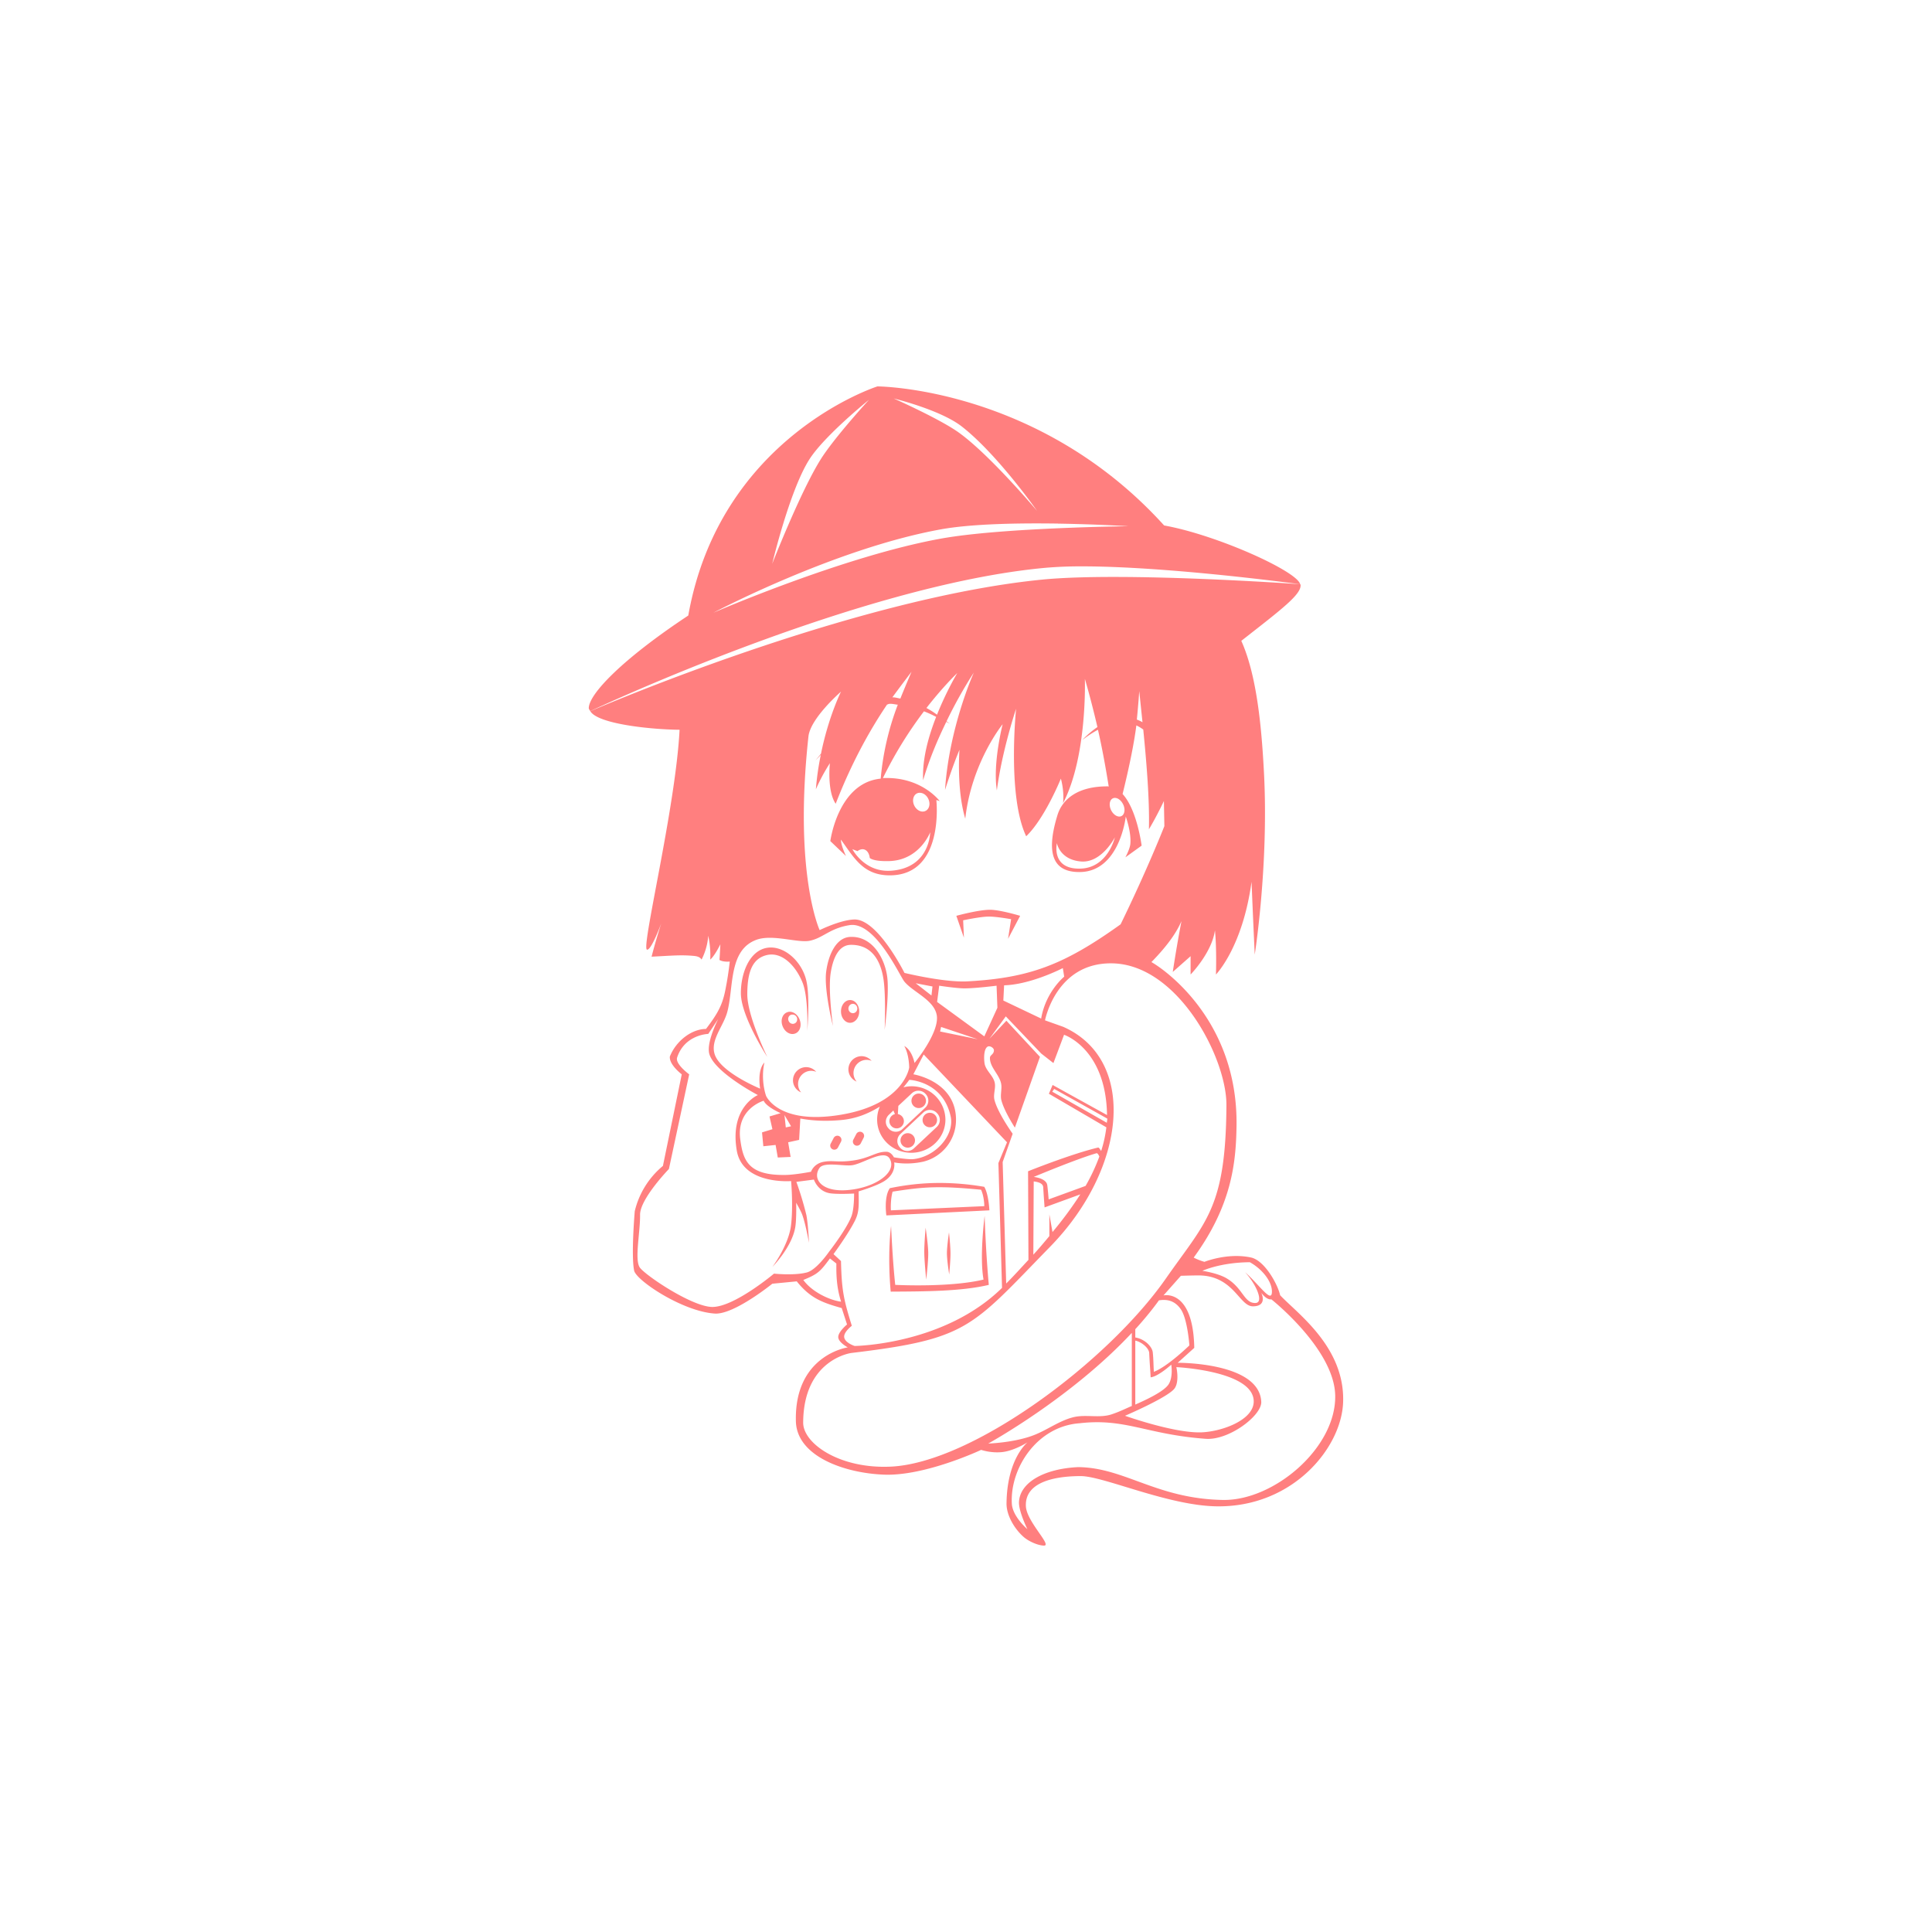 <?xml version="1.0" encoding="utf-8"?>
<svg role="img" viewBox="0 0 24 24" xmlns="http://www.w3.org/2000/svg">
	<title>Ren'Py</title>
	<path d="M10.166 0S6.908 1.035 6.25 4.744C4.885 5.647 4.194 6.368 4.19 6.66c0 .023.02.042.031.063.115-.054 5.565-2.614 9.422-2.967a8.31 8.31 0 01.707-.03c1.8-.007 4.532.365 4.569.37-.063-.269-1.722-1.02-2.817-1.217C13.504.009 10.166 0 10.166 0zm8.754 4.096c-.039-.003-3.665-.261-5.342-.096-3.94.388-9.242 2.675-9.356 2.725.16.27 1.288.38 1.848.384-.085 1.63-.804 4.532-.674 4.553.09.014.295-.547.295-.547s-.105.322-.201.692c.404-.02.597-.04.851-.018.057.005.143.01.184.078.134-.26.137-.494.137-.494s.056.211.043.494c.096-.082.209-.316.209-.316s-.009.201-.018.324c.08.048.213.033.213.033a6.8 6.8 0 01-.092.592c-.062.312-.16.488-.4.803-.297.002-.617.244-.748.57-.02.17.246.37.246.37l-.39 1.896a1.743 1.743 0 00-.583.937s-.078.912-.013 1.23c.04.202 1 .846 1.671.89.397.025 1.19-.618 1.19-.618l.506-.049c.276.346.528.441.931.553l.11.34s-.182.149-.182.26c0 .11.197.214.197.214s-1.108.156-1.074 1.53c.018.728 1.01 1.074 1.824 1.105.855.033 2.012-.513 2.012-.513s.184.066.412.048c.262-.02.549-.205.549-.205s-.426.331-.436 1.268c-.002.25.172.537.364.7.114.095.3.17.412.171.173.001-.359-.495-.375-.813-.028-.541.69-.626 1.135-.626.471-.001 1.812.614 2.82.626 1.57.02 2.583-1.212 2.613-2.16.037-1.14-.951-1.834-1.304-2.21-.052-.233-.324-.722-.604-.782-.487-.104-.963.09-.963.09s-.112-.03-.223-.088c.794-1.087.876-1.977.887-2.728.032-2.214-1.539-3.268-1.762-3.39.371-.38.53-.64.622-.847a27.5 27.5 0 00-.18 1.051l.369-.326v.379s.44-.45.504-.914c.039.377.021.914.021.914s.552-.561.737-1.92c.035.862.066 1.508.066 1.508s.29-1.837.192-3.75c-.048-.928-.144-2.02-.47-2.746.825-.647 1.245-.959 1.227-1.16 0-.004-.007-.009-.007-.012zM10.504.25s.961.233 1.406.578c.737.573 1.562 1.75 1.562 1.75s-.98-1.165-1.625-1.625C11.451.67 10.504.25 10.504.25zm-.516.031s-.72.785-1 1.235c-.42.672-1 2.156-1 2.156s.358-1.511.766-2.156C9.064 1.024 9.988.28 9.988.28zm3.914 2.56c.813.013 1.465.054 1.465.054s-2.596.027-3.867.253C9.48 3.508 6.77 4.686 6.77 4.686S9.273 3.36 11.478 2.96c.638-.116 1.611-.132 2.424-.12zm-3.031 3.07s-.122.283-.23.552c-.056-.01-.112-.027-.165-.026.19-.26.395-.527.395-.527zm1.293.01s-.513 1.13-.598 2.433c.17-.534.299-.83.299-.83s-.064.815.12 1.425c.131-1.169.774-1.955.774-1.955s-.209.81-.12 1.37c.107-.826.398-1.69.398-1.69s-.187 1.808.209 2.64c.385-.368.718-1.193.718-1.193s.074.246.045.508c.506-.967.452-2.574.452-2.574s.122.406.26.998c-.19.13-.315.271-.315.271s.136-.113.326-.215c.08.347.155.75.223 1.176-.005 0-.009-.004-.014-.004-.62-.006-.944.26-1.047.594-.288.935.01 1.18.453 1.18.836-.001.961-1.149.961-1.149s.119.33.094.57c-.01.104-.102.274-.102.274l.336-.242s-.092-.74-.394-1.069c.145-.587.24-1.068.285-1.42.05.023.097.052.143.085.063.634.133 1.446.117 2.066.171-.286.31-.586.31-.586l.01.52s-.344.88-.906 2.033c-1.185.85-1.903 1.111-3.17 1.181-.478.027-1.305-.175-1.305-.175s-.556-1.118-1.037-1.106c-.288.007-.719.22-.719.22s-.542-1.166-.232-4.009c.041-.38.674-.928.674-.928s-.258.515-.414 1.284a5.42 5.42 0 01-.116.14s.093-.094.112-.115a5.608 5.608 0 00-.102.713c.123-.289.29-.541.29-.541s-.064.57.12.84c.355-.915.75-1.59 1.063-2.053.013-.003.028-.012.04-.014.053-.009.122.01.183.016a5.67 5.67 0 00-.354 1.531c-.886.086-1.043 1.293-1.043 1.293l.324.309s-.104-.216-.105-.34c.273.375.461.746 1.025.74 1.124-.013.951-1.56.951-1.56l.07.023s-.376-.51-1.171-.477l-.006.002a8.303 8.303 0 01.851-1.384c.128.051.16.068.252.115-.154.395-.29.859-.27 1.312.138-.467.311-.861.48-1.209l.074.037-.069-.048a9.273 9.273 0 01.567-1.012zm-.344.013s-.222.368-.42.863c-.08-.057-.105-.075-.219-.139.362-.464.639-.724.639-.724zm3.767.375l.067.644a.698.698 0 00-.117-.055c.031-.307.05-.59.05-.59zm-4.539 2.105c.068.002.135.05.17.123.05.1.024.214-.056.252-.08.04-.184-.01-.233-.111-.049-.1-.023-.214.057-.252a.133.133 0 01.062-.012zm4.04.106c.058.002.121.05.16.123.053.1.042.211-.024.25-.065.038-.162-.01-.215-.11-.053-.1-.042-.211.024-.25a.098.098 0 01.054-.013zm-3.83.714s-.004.734-.805.793c-.556.042-.805-.445-.805-.445l.106.04s.077-.066.156-.028c.089.043.097.168.097.168s.06.075.399.066c.633-.016.851-.594.851-.594zm3.824.102s-.145.637-.72.648c-.606.012-.48-.527-.48-.527s.058.343.5.379c.428.035.7-.5.7-.5zm-2.578 1.5c-.239-.003-.704.125-.704.125l.157.453-.016-.36s.347-.075.523-.077c.158-.003.47.054.47.054l-.063.406.25-.476s-.408-.123-.618-.125zm-2.915.318c.529-.084 1.037 1.046 1.133 1.166.174.217.616.38.672.696.064.359-.46.992-.46.992s-.046-.26-.212-.352c.102.179.102.446.102.446s-.103.755-1.406.976c-1.3.22-1.557-.389-1.557-.389s-.117-.312-.035-.691c-.157.168-.088.541-.088.541s-.828-.338-.943-.717c-.09-.295.188-.58.265-.879.133-.514.024-1.275.602-1.486.329-.12.848.067 1.093.022.285-.054.413-.257.834-.325zm.008.244c-.29.017-.447.375-.492.72-.049.374.14 1.124.14 1.124s-.104-.738-.046-1.101c.052-.33.177-.575.414-.579.446-.006.625.344.68.72.05.342.023 1.038.023 1.038s.095-.72.055-1.078c-.044-.382-.3-.87-.774-.844zm-1.726.227c-.355.066-.533.52-.532.941.002.478.547 1.317.547 1.317s-.414-.843-.414-1.297c0-.474.111-.744.407-.813.3-.069.584.2.734.563.129.312.101 1.008.101 1.008s.062-.714-.023-1.055c-.1-.402-.474-.728-.82-.664zm7.156.32c1.36.023 2.372 1.958 2.365 2.94-.014 2.137-.426 2.398-1.25 3.58-1.214 1.742-4.018 3.821-5.699 3.9-1.064.05-1.817-.482-1.814-.912.006-1.313.996-1.441.996-1.441 2.425-.29 2.477-.52 4.117-2.2 1.587-1.625 1.808-3.87.273-4.552l-.379-.135s.227-1.2 1.39-1.18zm-1.022.098l.028.178s-.382.309-.477.867l-.783-.373.016-.315c.56-.016 1.216-.357 1.216-.357zm-3.046.314l.347.067-.021.187zm.486.051s.339.052.508.055c.22.003.68-.055.68-.055l.017.457-.271.592-.977-.713zm-1.846.297c-.104 0-.188.106-.187.236 0 .13.084.235.187.235.104 0 .19-.104.19-.235 0-.13-.085-.237-.19-.236zm.059.078c.05 0 .091.043.092.096 0 .054-.041.098-.092.098s-.093-.044-.092-.098c0-.053.042-.096.092-.096zm-1.307.164a.153.153 0 00-.056.012c-.098.037-.14.166-.092.287.046.121.162.19.26.152.098-.035.14-.165.093-.287-.036-.097-.12-.164-.205-.164zm.05.059c.041-.004.08.02.097.06.02.051-.003.108-.051.125-.048.02-.102-.007-.121-.058-.02-.05.003-.105.05-.123a.087.087 0 01.026-.004zm4.423.037l.732.768.254.199.22-.586s.868.283.89 1.662l-1.127-.623-.077.182 1.19.695c-.02.162-.054.325-.108.49-.02-.03-.04-.068-.06-.072-.562.133-1.453.492-1.453.492l.008 1.834c-.154.166-.308.337-.461.49l-.073-2.515.207-.586c-.042-.06-.314-.449-.377-.702-.029-.118.033-.245.004-.363-.035-.144-.186-.246-.209-.392-.017-.117-.014-.308.067-.348.044-.022.127.027.127.076 0 .088-.08.096-.082.154-.008.193.19.343.23.532.025.113-.022.235.006.347.049.197.222.479.28.569l.519-1.465-.695-.748-.352.375zm-5.953.053s-.26.496-.182.736c.124.381 1.002.84 1.002.84s-.59.247-.437 1.148c.12.714 1.125.633 1.125.633s.048.538-.004.932c-.055.407-.383.845-.383.845s.408-.413.474-.828c.027-.166.018-.5.018-.5s.093.16.125.246c.07.188.14.582.14.582s-.017-.385-.054-.574a6.832 6.832 0 00-.207-.687l.363-.047s.08.25.344.285c.161.022.488.004.488.004s.004.3-.05.457c-.095.27-.47.75-.47.75s-.255.372-.456.426c-.265.07-.682.025-.682.025s-.82.69-1.275.69c-.424 0-1.418-.674-1.508-.823-.105-.173.014-.723.01-1.084-.005-.327.597-.949.597-.949l.42-1.96s-.294-.213-.25-.348c.157-.478.645-.489.645-.489zm4.613.166l.758.254-.778-.16zm-.36.57l1.725 1.818-.178.43.075 2.584c-1.202 1.182-3.051 1.203-3.051 1.203s-.202-.063-.217-.183c-.013-.106.158-.235.158-.235-.171-.552-.21-.736-.224-1.34l-.155-.144s.312-.425.448-.701c.088-.18.075-.327.072-.598 0 0 .373-.11.535-.215.251-.162.201-.385.201-.385s.262.06.602-.015a.89.89 0 00.678-.856c.01-.811-.883-.953-.883-.953zm-1.285.035a.273.273 0 00-.103.526.273.273 0 01.209-.45c.035.001.07.008.101.022a.273.273 0 00-.207-.098zm-1.148.227a.273.273 0 00-.273.273c0 .11.067.208.168.25a.273.273 0 01.21-.447c.035 0 .07.008.102.021a.273.273 0 00-.207-.097zm2.135.263s.699.024.857.76c.081.377-.301.828-.767.881-.111.013-.409-.037-.409-.037s-.054-.114-.154-.115c-.227-.003-.342.138-.72.185-.3.038-.386-.011-.575.022-.214.037-.267.207-.267.207s-.325.063-.524.066c-.771.014-.883-.294-.941-.74-.083-.634.486-.797.486-.797s.025.108.35.258l-.23.068.06.264-.215.066.027.287.254-.027.045.26.266-.012-.051-.303.227-.05.025-.442c.218.039.474.063.826.033.345-.028.602-.147.82-.28a.671.671 0 00-.056.269c0 .38.316.687.707.687.39 0 .707-.308.707-.687a.697.697 0 00-.87-.668c.075-.089.122-.155.122-.155zm3 .188l1.1.615c0 .028-.009.058-.01.086l-1.13-.644zm-2.807.037c.05.002.1.02.137.06l.01.01a.198.198 0 01-.008.28l-.477.447a.198.198 0 01-.279-.01l-.008-.01a.195.195 0 01.008-.277l.094-.09.033.074a.15.15 0 10.185.147.15.15 0 00-.125-.147l.01-.17.28-.261a.195.195 0 01.14-.053zm-.006.059a.15.15 0 10.016.3.15.15 0 00-.016-.3zm.244.34c.05.001.1.02.137.06l.01.01a.198.198 0 01-.008.28l-.476.446a.198.198 0 01-.28-.01l-.008-.01a.195.195 0 01.008-.277l.477-.447a.195.195 0 01.14-.053zm-.007.058a.15.15 0 10.002 0zm-3.008.047l.136.232-.109.024zm1.537.35a.081.081 0 00-.049.04l-.062.118a.087.087 0 00.035.117.088.088 0 00.117-.037l.06-.117a.085.085 0 00-.035-.116.089.089 0 00-.066-.006zm1.014.025a.15.15 0 10.002 0zm-1.483.057a.088.088 0 00-.05.043l-.061.117a.085.085 0 00.035.115.085.085 0 00.115-.035l.063-.12a.085.085 0 00-.037-.115.084.084 0 00-.065-.005zm5.397.357c.024.008.04.04.054.07a4.003 4.003 0 01-.285.608l-.765.279s-.015-.196-.028-.293c-.02-.148-.281-.172-.281-.172s.896-.376 1.305-.492zm-4.43.045c.06-.002.11.016.14.064.154.25-.203.55-.722.637-.66.111-.89-.2-.73-.437.09-.137.498-.035.675-.059.17-.023.455-.2.637-.205zm3.125.54c.077.01.193.031.197.124.007.138.028.414.028.414l.74-.27a7.746 7.746 0 01-.576.78l-.065-.365v.449c-.11.132-.216.258-.332.385zm-2.006.032c-.324.004-.646.04-.973.108-.128.183-.072.564-.072.564l2.133-.105s-.014-.334-.106-.487a5.44 5.44 0 00-.982-.08zm-.076.09c.263-.007.551.008.992.05.068.152.067.34.067.34l-1.934.087s-.014-.204.035-.387c.339-.053.577-.083.84-.09zm1.066.59s-.11.838-.023 1.32c-.462.113-1.205.137-1.828.11-.056-.511-.086-1.22-.086-1.22s-.08.55-.008 1.36c.714-.004 1.466-.006 2.031-.14-.067-.742-.086-1.43-.086-1.43zm-1.222.246s-.03.34-.028.512c.002.188.04.562.04.562s.045-.37.042-.555c-.002-.174-.054-.519-.054-.519zm.484.098s-.043.285-.043.43c0 .147.047.44.047.44s.028-.29.027-.437c0-.145-.031-.433-.031-.433zm-2.465.539l.133.105c-.003.25.006.502.098.79-.258-.034-.617-.217-.782-.45.298-.122.346-.167.551-.445zm8.694.078c.25.139.459.393.457.611-.003.254-.264-.15-.557-.404.233.249.397.632.215.637-.238.006-.255-.311-.602-.514-.184-.107-.496-.152-.496-.152s.371-.174.983-.178zm-1.073.273c.741-.002.851.642 1.137.64.313-.003.172-.28.172-.28s.106.151.21.136c0 0 1.301 1.029 1.321 1.989.022 1.08-1.257 2.173-2.312 2.164-1.381-.02-2.043-.67-3.008-.68-.725.034-1.213.328-1.227.727-.006.193.174.558.174.558s-.306-.258-.322-.527c-.041-.738.523-1.603 1.402-1.666.953-.11 1.383.232 2.613.322.48.035 1.162-.482 1.149-.766-.038-.823-1.73-.808-1.73-.808l.343-.309c-.023-1.231-.637-1.086-.637-1.086l.36-.406s.21-.007.355-.008zm-.808.516c.161-.025.325 0 .453.187.138.203.176.746.176.746s-.448.437-.735.547c-.01-.128-.007-.244-.023-.402-.013-.123-.172-.28-.362-.309v-.171c.175-.192.341-.392.49-.598zm-.563.674v1.513c-.136.058-.245.115-.414.172-.255.087-.544-.005-.805.063-.285.073-.53.26-.804.367-.409.16-.95.176-.95.176s1.708-.936 2.973-2.291zm.072.16c.127.025.282.153.288.256.012.26.022.344.03.504.158-.017.427-.262.427-.262s.042.256-.055.406c-.081.125-.349.271-.69.42zm.85.549s1.6.075 1.602.71c0 .4-.705.64-1.125.641-.571.002-1.54-.344-1.54-.344s.913-.39 1.032-.574c.097-.151.031-.433.031-.433z" transform="translate(4.8, 4.8) scale(0.6)" fill="#FF7F7F"></path>
</svg>